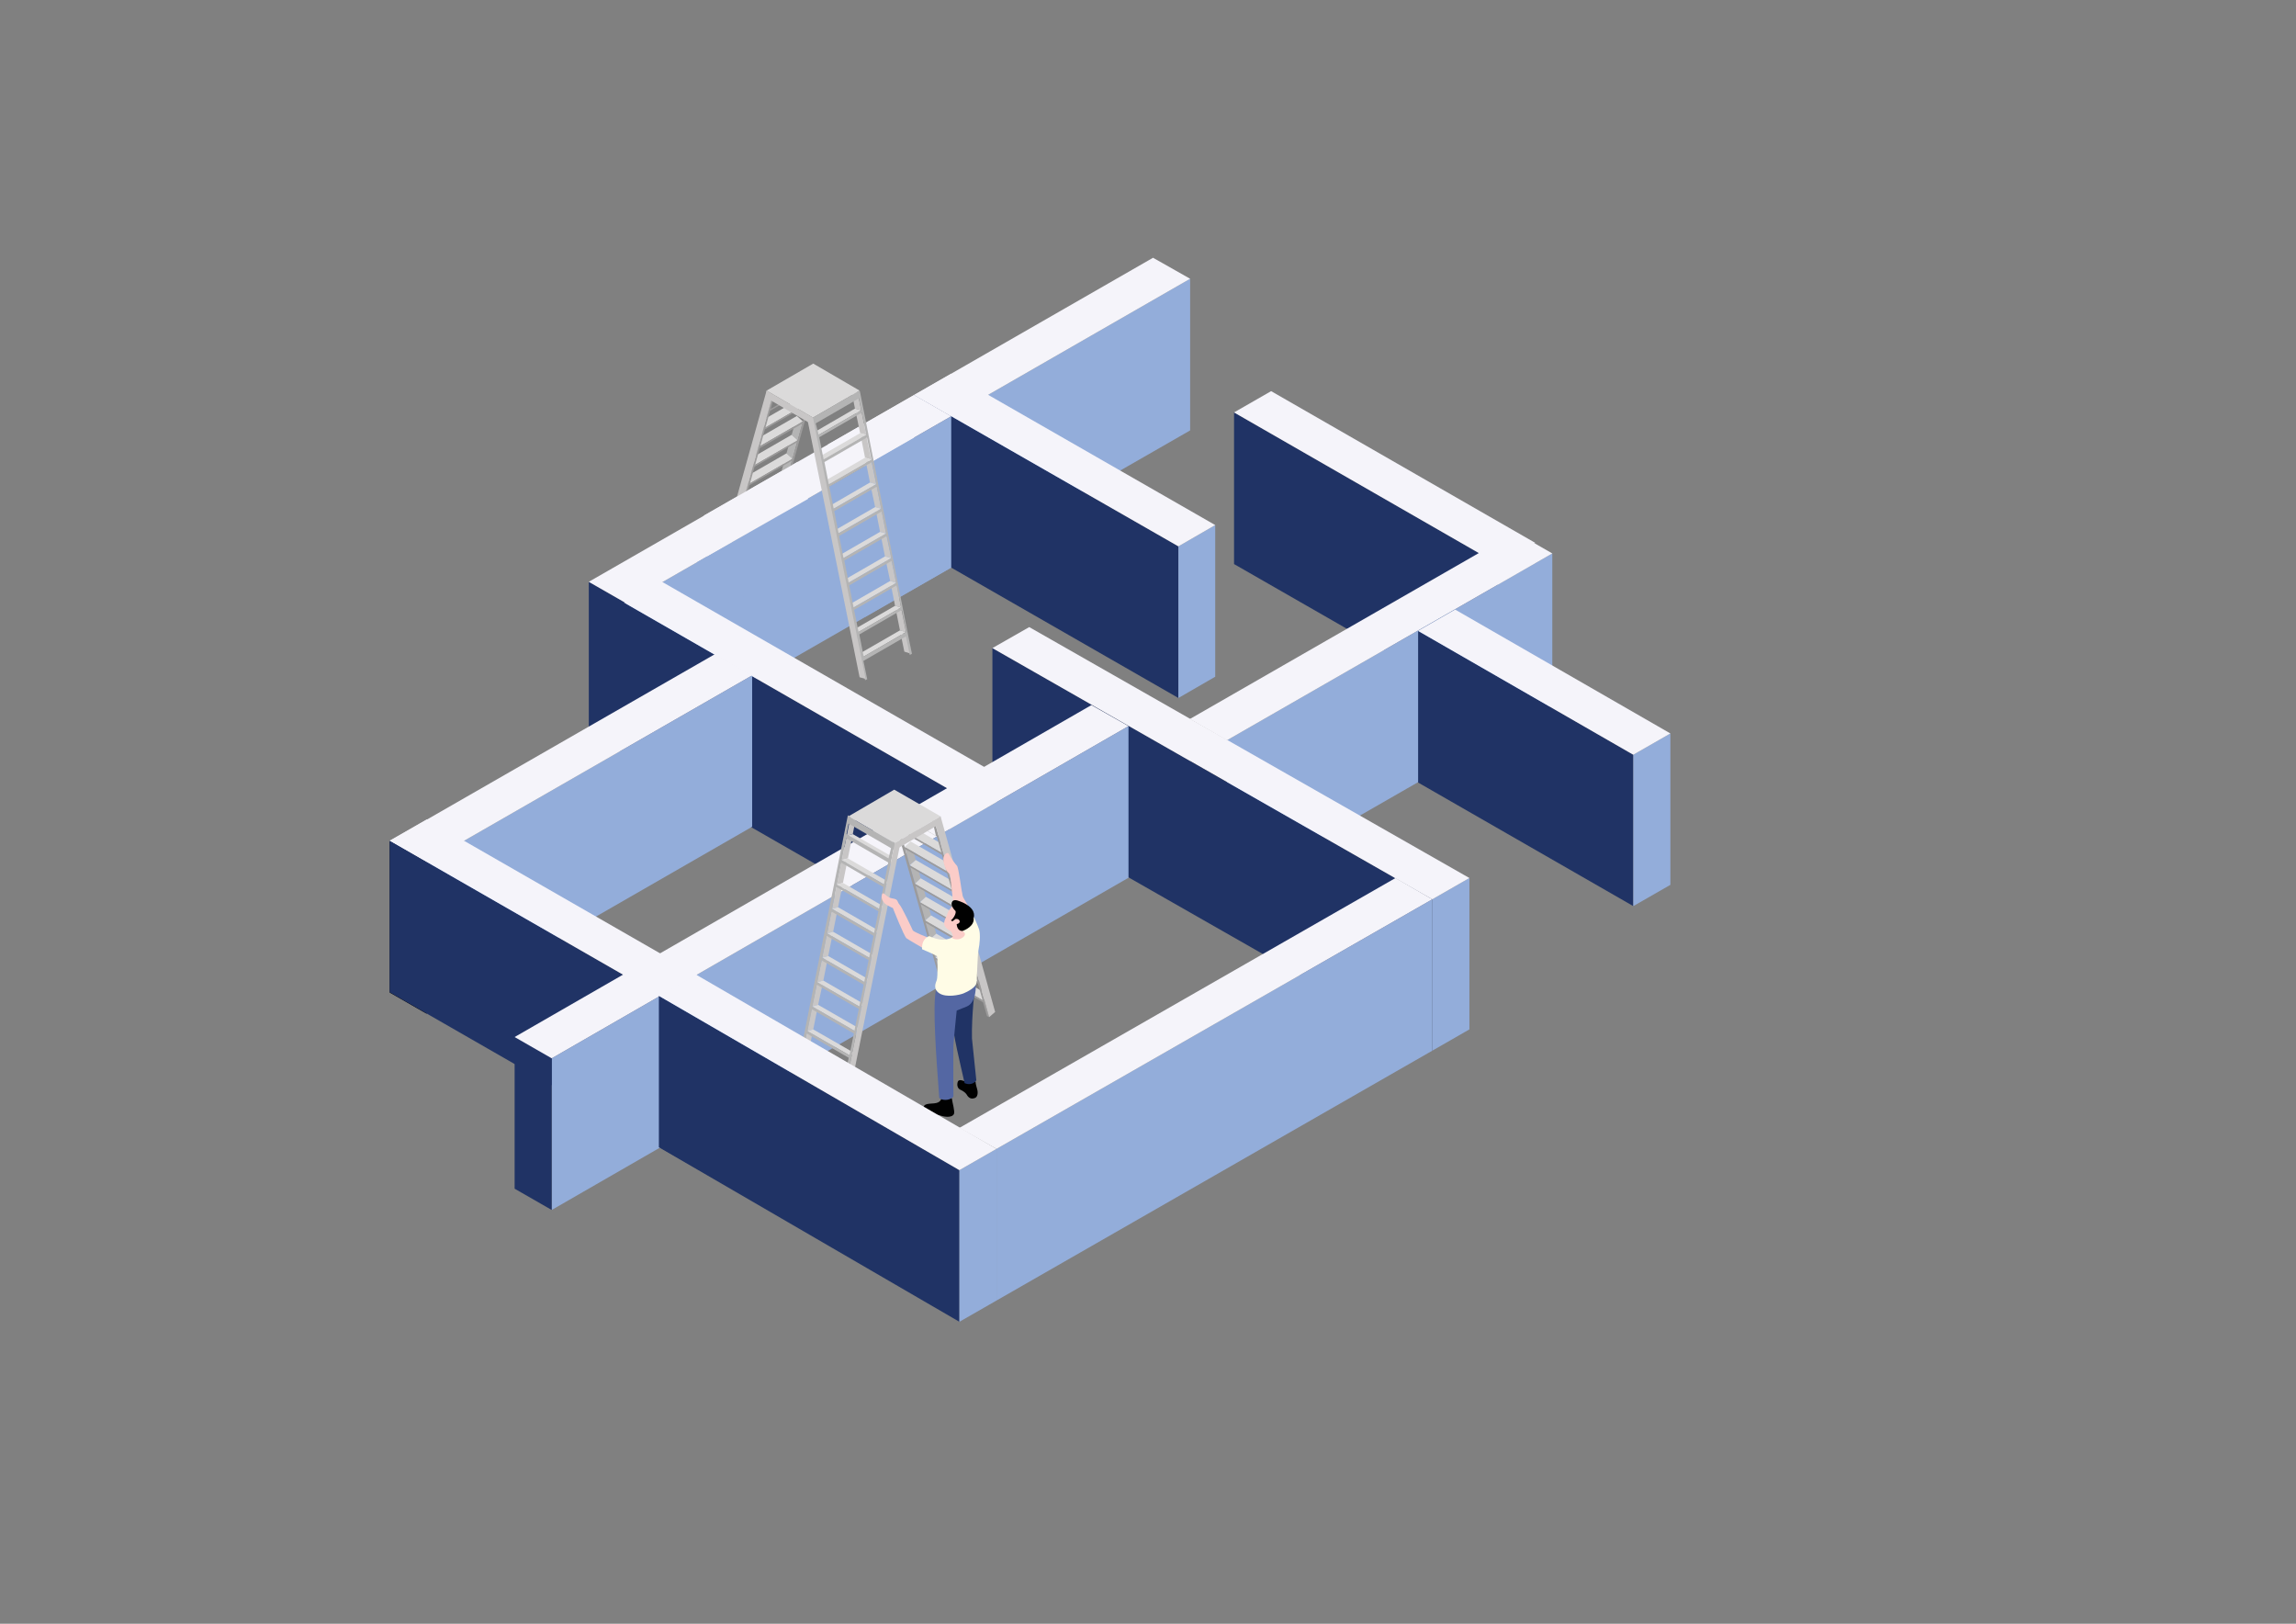<?xml version="1.0" encoding="utf-8"?>
<!-- Generator: Adobe Illustrator 28.1.0, SVG Export Plug-In . SVG Version: 6.00 Build 0)  -->
<svg version="1.1" id="Layer_1" xmlns="http://www.w3.org/2000/svg" xmlns:xlink="http://www.w3.org/1999/xlink" x="0px" y="0px"
	 viewBox="0 0 841.9 595.3" style="enable-background:new 0 0 841.9 595.3;" xml:space="preserve">
<rect x="0" y="0" width="841.9" height="595.3" fill="#808080" stroke="none"/>
<style type="text/css">
	.st0{fill:#93ADDA;}
	.st1{fill:#F5F4FA;}
	.st2{fill:#203365;}
	.st3{fill:#B4B4B4;}
	.st4{fill:#DBDADA;}
	.st5{fill:#9C9B9B;}
	.st6{fill:#C8C6C6;}
	.st7{fill:#939598;}
	.st8{fill:none;}
	.st9{fill:#FBCCC8;}
	.st10{fill:#010101;}
	.st11{fill:#5467A3;}
	.st12{fill:#FFFCE6;}
</style>
<g>
	<polygon class="st0" points="436.4,157.8 317,226.3 317,170.8 436.4,102.2 	"/>
	<polygon points="303.5,163 303.5,218.5 317,226.3 317,170.8 	"/>
	<polygon class="st1" points="436.4,102.2 317,170.8 303.5,163 422.8,94.5 	"/>
</g>
<g>
	<polygon class="st2" points="335.2,200.3 432.1,255.9 432.1,200.3 335.2,144.8 	"/>
	<polygon class="st0" points="445.6,192.5 445.6,248.1 432.1,255.9 432.1,200.3 	"/>
	<polygon class="st1" points="335.2,144.8 432.1,200.3 445.6,192.5 348.8,137 	"/>
</g>
<g>
	<polygon class="st0" points="348.8,208.1 229.5,276.6 229.5,221.1 348.8,152.6 	"/>
	<polygon class="st2" points="215.9,213.3 215.9,268.8 229.5,276.6 229.5,221.1 	"/>
	<polygon class="st1" points="348.8,152.6 229.5,221.1 215.9,213.3 335.2,144.8 	"/>
</g>
<g>
	<polygon class="st3" points="278.6,201.1 280.9,203.1 279.4,208.3 277.2,206.3 	"/>
	<polygon class="st3" points="280.6,194.3 282.8,196.3 281.1,202.4 278.9,200.4 	"/>
	<polygon class="st3" points="282.5,187.4 284.7,189.4 283,195.5 280.8,193.5 	"/>
	<polygon class="st3" points="284.4,180.6 286.6,182.6 284.9,188.7 282.7,186.7 	"/>
	<polygon class="st3" points="286.3,173.8 288.5,175.8 286.8,181.9 284.6,179.9 	"/>
	<polygon class="st3" points="288.2,166.9 290.4,168.9 288.7,175 286.5,173 	"/>
	<polygon class="st3" points="290.1,160.1 292.3,162.1 290.6,168.2 288.4,166.2 	"/>
	<polygon class="st3" points="292,153.3 294.2,155.3 292.5,161.4 290.3,159.4 	"/>
	<polygon class="st4" points="278.9,200.4 281.1,202.4 265.5,211.4 263.3,209.3 	"/>
	<polygon class="st4" points="265.2,202.5 280.8,193.5 283,195.5 267.4,204.5 	"/>
	<polygon class="st4" points="267.1,195.7 282.7,186.7 284.9,188.7 269.3,197.7 	"/>
	<polygon class="st4" points="269,188.9 284.6,179.9 286.8,181.9 271.2,190.9 	"/>
	<polygon class="st4" points="270.9,182 286.5,173 288.7,175 273.1,184 	"/>
	<polygon class="st4" points="272.8,175.2 288.4,166.2 290.6,168.2 275,177.2 	"/>
	<polygon class="st4" points="274.7,168.4 290.3,159.4 292.5,161.4 276.9,170.4 	"/>
	<polygon class="st4" points="276.6,161.5 292.2,152.5 294.4,154.5 278.8,163.5 	"/>
	<polygon class="st4" points="278.5,154.7 294.1,145.7 296.3,147.7 280.7,156.7 	"/>
	<path class="st5" d="M282.6,149.9l15.6-9l1.4-5l0.8-0.4l-1.4,5l-0.2,0.7l-1.7,6.1l-0.2,0.7l-1.7,6.1l-0.2,0.7l-1.7,6.1l-0.2,0.7
		l-1.7,6.1l-0.2,0.7l-1.7,6.1l-0.2,0.7l-1.7,6.1l-0.2,0.7l-1.7,6.1l-0.2,0.7l-1.7,6.1l-0.2,0.7l-1.7,6.1l-0.2,0.7l-1.4,5.2l-0.8,0.4
		l1.4-5.2l-15.6,9l-1.4,5.1l-0.8,0.4l20.2-72.4l0.8-0.4L282.6,149.9z M267.4,204.5l15.6-9l1.7-6.1l-15.6,9L267.4,204.5 M271.2,190.9
		l15.6-9l1.7-6.1l-15.6,9L271.2,190.9 M269.3,197.7l15.6-9l1.7-6.1l-15.6,9L269.3,197.7 M273.1,184l15.6-9l1.7-6.1l-15.6,9
		L273.1,184 M278.8,163.5l15.6-9l1.7-6.1l-15.6,9L278.8,163.5 M276.9,170.4l15.6-9l1.7-6.1l-15.6,9L276.9,170.4 M265.5,211.4l15.6-9
		l1.7-6.1l-15.6,9L265.5,211.4 M280.7,156.7l15.6-9l1.7-6.1l-15.6,9L280.7,156.7 M275,177.2l15.6-9l1.7-6.1l-15.6,9L275,177.2"/>
	<polygon class="st6" points="333.8,239.6 331.6,238.9 330.2,232.1 332.4,232.7 	"/>
	<polygon class="st6" points="332.2,231.7 330,231.1 328.4,223.1 330.6,223.7 	"/>
	<polygon class="st6" points="330.4,222.7 328.2,222.1 326.6,214 328.8,214.6 	"/>
	<polygon class="st6" points="328.6,213.7 326.4,213 324.7,205 326.9,205.6 	"/>
	<polygon class="st6" points="326.8,204.6 324.5,204 322.9,195.9 325.1,196.6 	"/>
	<polygon class="st6" points="324.9,195.6 322.7,195 321.1,186.9 323.3,187.5 	"/>
	<polygon class="st6" points="323.1,186.5 320.9,185.9 319.2,177.9 321.5,178.5 	"/>
	<polygon class="st6" points="321.3,177.5 319,176.9 317.4,168.8 319.6,169.4 	"/>
	<polygon class="st6" points="319.4,168.5 317.2,167.8 315.6,159.8 317.8,160.4 	"/>
	<polygon class="st6" points="317.6,159.4 315.4,158.8 313.7,150.7 316,151.4 	"/>
	<polygon class="st6" points="314.4,143.8 315.8,150.4 313.5,149.8 312.2,143.2 	"/>
	<polygon class="st4" points="332.2,231.7 316.7,240.7 314.4,240.1 330,231.1 	"/>
	<polygon class="st4" points="330.4,222.7 314.8,231.7 312.6,231.1 328.2,222.1 	"/>
	<polygon class="st4" points="328.6,213.7 313,222.7 310.8,222 326.4,213 	"/>
	<polygon class="st4" points="326.8,204.6 311.2,213.6 308.9,213 324.5,204 	"/>
	<polygon class="st4" points="324.9,195.6 309.3,204.6 307.1,204 322.7,195 	"/>
	<polygon class="st4" points="323.1,186.5 307.5,195.5 305.3,194.9 320.9,185.9 	"/>
	<polygon class="st4" points="321.3,177.5 305.7,186.5 303.5,185.9 319,176.9 	"/>
	<polygon class="st4" points="319.4,168.5 303.9,177.5 301.6,176.8 317.2,167.8 	"/>
	<polygon class="st4" points="317.6,159.4 302,168.4 299.8,167.8 315.4,158.8 	"/>
	<polygon class="st4" points="298,158.8 313.5,149.8 315.8,150.4 300.2,159.4 	"/>
	<polygon class="st4" points="281.1,143.2 298.1,153.1 315.2,143.2 298.2,133.3 	"/>
	<path class="st3" d="M300.2,159.4l15.6-9l-1.3-6.6l0.8-0.4l1.3,6.6l0.2,1l1.6,8.1l0.2,1l1.6,8.1l0.2,1l1.6,8.1l0.2,1l1.6,8.1l0.2,1
		l1.6,8.1l0.2,1l1.6,8.1l0.2,1l1.6,8.1l0.2,1l1.6,8.1l0.2,1l1.6,8.1l0.2,1l1.4,6.8l-0.8,0.4l-1.4-6.8l-15.6,9l1.4,6.7l-0.8,0.4
		l-19.4-95.8l0.8-0.4L300.2,159.4z M314.8,231.7l15.6-9l-1.6-8.1l-15.6,9L314.8,231.7 M311.2,213.6l15.6-9l-1.6-8.1l-15.6,9
		L311.2,213.6 M313,222.7l15.6-9l-1.6-8.1l-15.6,9L313,222.7 M309.3,204.6l15.6-9l-1.6-8.1l-15.6,9L309.3,204.6 M303.9,177.5l15.6-9
		l-1.6-8.1l-15.6,9L303.9,177.5 M305.7,186.5l15.6-9l-1.6-8.1l-15.6,9L305.7,186.5 M316.7,240.7l15.6-9l-1.6-8.1l-15.6,9
		L316.7,240.7 M302,168.4l15.6-9l-1.6-8.1l-15.6,9L302,168.4 M307.5,195.5l15.6-9l-1.6-8.1l-15.6,9L307.5,195.5"/>
	<polygon class="st3" points="298.1,153.1 298.1,155.8 315.2,145.9 315.2,143.2 	"/>
	<polygon class="st6" points="283.3,145.2 281.1,143.2 260.9,215.6 263.1,217.6 	"/>
	<polygon class="st6" points="298.1,153.1 295.8,152.5 315.2,248.3 317.4,248.9 	"/>
	<polygon class="st6" points="281.1,143.2 281.1,145.9 298.1,155.8 298.1,153.1 	"/>
</g>
<g>
	<polygon class="st2" points="452.5,206.8 549.3,262.3 549.3,206.8 452.5,151.2 	"/>
	<polygon class="st7" points="562.9,199 562.9,254.6 549.3,262.3 549.3,206.8 	"/>
	<polygon class="st1" points="452.5,151.2 549.3,206.8 562.9,199 466.1,143.4 	"/>
</g>
<g>
	<polygon class="st2" points="228.8,276.5 348.2,345 348.2,289.5 228.8,220.9 	"/>
	<polygon class="st7" points="361.8,281.7 361.8,337.2 348.2,345 348.2,289.5 	"/>
	<polygon class="st1" points="228.8,220.9 348.2,289.5 361.8,281.7 242.4,213.1 	"/>
</g>
<g>
	<polygon class="st0" points="275.8,303.1 156.5,371.7 156.5,316.1 275.8,247.6 	"/>
	<polygon points="142.9,308.3 142.9,363.9 156.5,371.7 156.5,316.1 	"/>
	<polygon class="st1" points="275.8,247.6 156.5,316.1 142.9,308.3 262.2,239.8 	"/>
</g>
<g>
	<polygon class="st2" points="142.9,363.8 262.2,432.3 262.2,376.7 142.9,308.2 	"/>
	<polygon class="st8" points="275.8,368.9 275.8,424.5 262.2,432.3 262.2,376.7 	"/>
	<polygon class="st1" points="142.9,308.2 262.2,376.7 275.8,368.9 156.5,300.4 	"/>
</g>
<g>
	<polygon class="st0" points="569.2,258.5 449.9,327 449.9,271.4 569.2,202.9 	"/>
	<polygon points="436.3,263.6 436.3,319.2 449.9,327 449.9,271.4 	"/>
	<polygon class="st1" points="569.2,202.9 449.9,271.4 436.3,263.6 555.6,195.1 	"/>
</g>
<g>
	<polygon class="st2" points="363.9,293.2 525.2,385.2 525.2,329.7 363.9,237.6 	"/>
	<polygon class="st0" points="538.8,321.9 538.8,377.4 525.2,385.2 525.2,329.7 	"/>
	<polygon class="st1" points="363.9,237.6 525.2,329.7 538.8,321.9 377.4,229.9 	"/>
</g>
<g>
	<polygon class="st0" points="413.8,321.8 202.3,443.6 202.3,388 413.8,266.2 	"/>
	<polygon class="st2" points="188.7,380.2 188.7,435.8 202.3,443.6 202.3,388 	"/>
	<polygon class="st1" points="413.8,266.2 202.3,388 188.7,380.2 400.2,258.5 	"/>
</g>
<g>
	<polygon class="st2" points="520,286.9 598.9,332.2 598.9,276.7 520,231.3 	"/>
	<polygon class="st0" points="612.5,268.9 612.5,324.4 598.9,332.2 598.9,276.7 	"/>
	<polygon class="st1" points="520,231.3 598.9,276.7 612.5,268.9 533.6,223.5 	"/>
</g>
<g>
	<polygon class="st3" points="348.7,361.7 346.5,363.7 345.1,358.6 347.3,356.6 	"/>
	<polygon class="st3" points="347.1,355.8 344.9,357.8 343.2,351.8 345.4,349.8 	"/>
	<polygon class="st3" points="345.2,349.1 343,351.1 341.3,345 343.5,343 	"/>
	<polygon class="st3" points="343.3,342.3 341.1,344.3 339.4,338.3 341.6,336.3 	"/>
	<polygon class="st3" points="341.4,335.6 339.2,337.5 337.5,331.5 339.7,329.5 	"/>
	<polygon class="st3" points="339.5,328.8 337.3,330.8 335.7,324.7 337.9,322.7 	"/>
	<polygon class="st3" points="337.6,322 335.5,324 333.8,318 336,316 	"/>
	<polygon class="st3" points="335.8,315.3 333.6,317.2 331.9,311.2 334.1,309.2 	"/>
	<polygon class="st4" points="362.5,364.8 360.3,366.7 344.9,357.8 347.1,355.8 	"/>
	<polygon class="st4" points="358.4,360 343,351.1 345.2,349.1 360.6,358 	"/>
	<polygon class="st4" points="356.5,353.2 341.1,344.3 343.3,342.3 358.7,351.2 	"/>
	<polygon class="st4" points="354.7,346.4 339.2,337.5 341.4,335.6 356.8,344.5 	"/>
	<polygon class="st4" points="352.8,339.7 337.3,330.8 339.5,328.8 355,337.7 	"/>
	<polygon class="st4" points="350.9,332.9 335.5,324 337.6,322 353.1,330.9 	"/>
	<polygon class="st4" points="349,326.2 333.6,317.2 335.8,315.3 351.2,324.2 	"/>
	<polygon class="st4" points="347.1,319.4 331.7,310.5 333.9,308.5 349.3,317.4 	"/>
	<polygon class="st4" points="345.2,312.6 329.8,303.7 332,301.7 347.4,310.6 	"/>
	<path class="st5" d="M341.9,300.8l0.8,0.4l20,71.7l-0.8-0.4l-1.4-5l-15.4-8.9l1.4,5.1l-0.8-0.4l-1.4-5.1l-0.2-0.7l-1.7-6l-0.2-0.7
		l-1.7-6l-0.2-0.7l-1.7-6l-0.2-0.7l-1.7-6l-0.2-0.7l-1.7-6l-0.2-0.7l-1.7-6l-0.2-0.7l-1.7-6l-0.2-0.7l-1.7-6l-0.2-0.7l-1.7-6
		l-0.2-0.7l-1.4-4.9l0.8,0.4l1.4,4.9l15.4,8.9L341.9,300.8z M358.4,360l-1.7-6l-15.4-8.9l1.7,6L358.4,360 M354.7,346.4l-1.7-6
		l-15.4-8.9l1.7,6L354.7,346.4 M356.5,353.2l-1.7-6l-15.4-8.9l1.7,6L356.5,353.2 M352.8,339.7l-1.7-6l-15.4-8.9l1.7,6L352.8,339.7
		 M347.1,319.4l-1.7-6l-15.4-8.9l1.7,6L347.1,319.4 M349,326.2l-1.7-6l-15.4-8.9l1.7,6L349,326.2 M360.3,366.7l-1.7-6l-15.4-8.9
		l1.7,6L360.3,366.7 M345.2,312.6l-1.7-6l-15.4-8.9l1.7,6L345.2,312.6 M350.9,332.9l-1.7-6l-15.4-8.9l1.7,6L350.9,332.9"/>
	<polygon class="st6" points="294,387.9 296.2,387.3 294.9,394.1 292.6,394.7 	"/>
	<polygon class="st6" points="295.8,378.9 298,378.3 296.4,386.3 294.2,386.9 	"/>
	<polygon class="st6" points="297.6,370 299.8,369.4 298.2,377.4 296,378 	"/>
	<polygon class="st6" points="299.5,361 301.7,360.4 300,368.4 297.8,369 	"/>
	<polygon class="st6" points="301.3,352.1 303.5,351.5 301.9,359.5 299.6,360.1 	"/>
	<polygon class="st6" points="303.1,343.1 305.3,342.5 303.7,350.5 301.5,351.1 	"/>
	<polygon class="st6" points="304.9,334.2 307.1,333.6 305.5,341.6 303.3,342.2 	"/>
	<polygon class="st6" points="306.7,325.2 308.9,324.6 307.3,332.6 305.1,333.2 	"/>
	<polygon class="st6" points="308.5,316.3 310.7,315.7 309.1,323.7 306.9,324.3 	"/>
	<polygon class="st6" points="310.3,307.3 312.5,306.7 310.9,314.7 308.7,315.3 	"/>
	<polygon class="st6" points="314,299.2 312.7,305.8 310.5,306.4 311.8,299.8 	"/>
	<polygon class="st4" points="296.4,386.3 311.8,395.2 309.6,395.8 294.2,386.9 	"/>
	<polygon class="st4" points="298.2,377.4 313.7,386.3 311.5,386.9 296,378 	"/>
	<polygon class="st4" points="300,368.4 315.5,377.3 313.3,377.9 297.8,369 	"/>
	<polygon class="st4" points="301.9,359.5 317.3,368.4 315.1,369 299.6,360.1 	"/>
	<polygon class="st4" points="303.7,350.5 319.1,359.4 316.9,360 301.5,351.1 	"/>
	<polygon class="st4" points="305.5,341.6 320.9,350.5 318.7,351.1 303.3,342.2 	"/>
	<polygon class="st4" points="307.3,332.6 322.7,341.5 320.5,342.1 305.1,333.2 	"/>
	<polygon class="st4" points="309.1,323.7 324.5,332.6 322.3,333.2 306.9,324.3 	"/>
	<polygon class="st4" points="310.9,314.7 326.3,323.6 324.1,324.2 308.7,315.3 	"/>
	<polygon class="st4" points="325.9,315.3 310.5,306.4 312.7,305.8 328.2,314.7 	"/>
	<polygon class="st4" points="327.9,289.5 311.1,299.3 328.1,309.1 344.9,299.3 	"/>
	<path class="st3" d="M327.3,308.6l0.8,0.4l-19.2,94.8l-0.8-0.4l1.3-6.7l-15.4-8.9l-1.4,6.8l-0.8-0.4l1.4-6.8l0.2-1l1.6-8l0.2-1
		l1.6-8l0.2-1l1.6-8l0.2-1l1.6-8l0.2-1l1.6-8l0.2-1l1.6-8l0.2-1l1.6-8l0.2-1l1.6-8l0.2-1l1.6-8l0.2-1l1.3-6.5l0.8,0.4l-1.3,6.5
		l15.4,8.9L327.3,308.6z M311.5,386.9l1.6-8l-15.4-8.9l-1.6,8L311.5,386.9 M315.1,369l1.6-8l-15.4-8.9l-1.6,8L315.1,369
		 M313.3,377.9l1.6-8l-15.4-8.9l-1.6,8L313.3,377.9 M316.9,360l1.6-8l-15.4-8.9l-1.6,8L316.9,360 M322.3,333.2l1.6-8l-15.4-8.9
		l-1.6,8L322.3,333.2 M320.5,342.1l1.6-8l-15.4-8.9l-1.6,8L320.5,342.1 M309.6,395.8l1.6-8l-15.4-8.9l-1.6,8L309.6,395.8
		 M324.1,324.2l1.6-8l-15.4-8.9l-1.6,8L324.1,324.2 M318.7,351.1l1.6-8l-15.4-8.9l-1.6,8L318.7,351.1"/>
	<polygon class="st3" points="311.1,299.3 311.1,301.9 328,311.7 328.1,309.1 	"/>
	<polygon class="st6" points="362.7,372.9 364.9,371 344.9,299.3 342.7,301.3 	"/>
	<polygon class="st6" points="308.9,403.9 311.1,403.3 330.3,308.4 328.1,309.1 	"/>
	<polygon class="st6" points="328.1,309.1 328,311.7 344.9,301.9 344.9,299.3 	"/>
</g>
<g>
	<path class="st9" d="M355,332.1c0,0-4.2,1.8-5,0.5c-0.8-1.3-1.1-9.4-1.7-12.3c-1.4-0.4-2.3-3.6-2.4-5.2c-0.1-1.6,1.5-3.2,2.1-1.9
		c0.6,1.3,2.3,3.6,2.9,4.2c0.6,0.6,1.7,9.4,2.1,11.3L355,332.1"/>
	<path class="st9" d="M338.1,347.4c0,0-4.7-2.7-5.7-3.4c-0.9-0.7-5-11.1-5-11.1s-0.6-0.2-2.2-1.1c-2.3-1.4-2.1-3.6-1.6-4.2
		c0.5-0.6,1.5,1.5,3.7,1.8c2.2,0.3,1.6,1.2,2.5,2.2c0.9,0.9,4.6,8.8,4.9,9.5c0.4,0.6,5.2,2.5,5.2,2.5L338.1,347.4z"/>
	<path class="st10" d="M353.6,396.4c0,0,1.4,0.2,4.1,0.1c0,0.6,0.4,2.2,0.6,2.8c0.2,0.5,0.5,2.6-0.7,3.2c-2,0.9-2.9-0.8-3.2-1.3
		c-0.3-0.5-1.3-1.3-2.3-1.7c-1-0.5-1.3-1.7-0.9-2.9C351.6,395.4,353.6,396.4,353.6,396.4"/>
	<path class="st2" d="M349.3,370.1v4.3c0,4.3,2.8,15.5,4.4,22.7c2.9,1.2,4.3-1,4.3-1s-0.8-8-1.6-15.4c-0.2-8.6,1.2-19.5,1.2-19.5
		L349.3,370.1z"/>
	<path class="st10" d="M349,402.6c0.2,1.6,1.2,4.8,0.8,5.8c-0.8,1.6-3.9,1-5.2,0.5c-1.3-0.4-2.4-0.1-3.4-0.2c-1-0.1-2.6-0.9-2.6-2.5
		c0.1-1.6,1.7-1.5,4-1.7c2.3-0.2,2.5-1.6,2.5-1.6L349,402.6z"/>
	<path class="st11" d="M343.2,362.9c-1.3,6,0.1,24.8,1.2,39.5c0.5,1,3.8,1.4,5.2-0.4c0,0-0.1-16.9,0-18.8c0.1-1.9,1.2-12.7,1.2-12.7
		l3.7-1.5c3.7-1.5,3.3-8,3.3-8L343.2,362.9z"/>
	<path class="st12" d="M357.1,336.2c0,0,1.2,2.5,1.9,4.5c0.6,2,0.2,5.6-0.2,7.5c-0.4,1.9-0.5,10.8-0.8,12.3
		c-0.2,1.5-3.2,3.1-4.7,3.7c-1.5,0.6-6.3,1.6-8.8,0c-2.5-1.6-1.4-3.8-1-4.9c0.4-1.1,0.3-8.2,0.2-8.6c-0.1-0.4-4.3-2.1-5.6-2.7
		c-0.2-2.9,1.3-4.3,2.6-4.8c1.5,0.7,3.3,1.3,5,1.3c1.7,0.1,3.7-0.8,5.3-1.7L357.1,336.2z"/>
	<path class="st9" d="M353,341.4c1.9,1.1,0.1,2.6-1.3,2.9c-1.5,0.3-2.7-0.3-2.7-0.7l0.4-0.2c0,0-0.1-1.6-1.1-2.2
		c-3.4-1.9-1.8-4-1.1-5.6c0.5-2.1,2.1-3.4,2.1-3.4l5.2,3.2l-1.5,5.9C352.9,341.4,352.9,341.4,353,341.4"/>
	<path class="st10" d="M348.7,337.4c1.2-0.9,2.1-3,1.6-3.5c-0.9-0.8-2.1-2.7-0.8-3.7c0.9-0.5,2.1,0.1,3.6,0.7
		c4.6,2.2,4.2,4.7,3.9,5.7c0.4,2.9-3.2,4.4-4,4.7c-1.2,0.1-2.1-0.8-2.2-2.5c0.6-0.1,1.2-0.5,1.1-1.1c-0.3-1-1.5-0.8-1.5-0.8
		l-1.2,0.9L348.7,337.4z"/>
</g>
<g>
	<polygon class="st0" points="525.2,385.2 365.4,476.8 365.4,421.2 525.2,329.7 	"/>
	<polygon class="st1" points="525.2,329.7 365.4,421.2 351.8,413.5 511.7,321.9 	"/>
</g>
<g>
	<polygon class="st2" points="241.6,420.6 351.8,484.6 351.8,429 241.6,365.1 	"/>
	<polygon class="st0" points="365.4,421.2 365.4,476.8 351.8,484.6 351.8,429 	"/>
	<polygon class="st1" points="241.6,365.1 351.8,429 365.4,421.2 255.2,357.3 	"/>
</g>
<polygon class="st0" points="255.6,206.1 291.7,185.4 290.4,210.7 267.8,221.1 259.5,218.4 "/>
<polygon class="st1" points="258.1,189 292.5,169.3 296.3,182.9 259.2,204 "/>
</svg>
